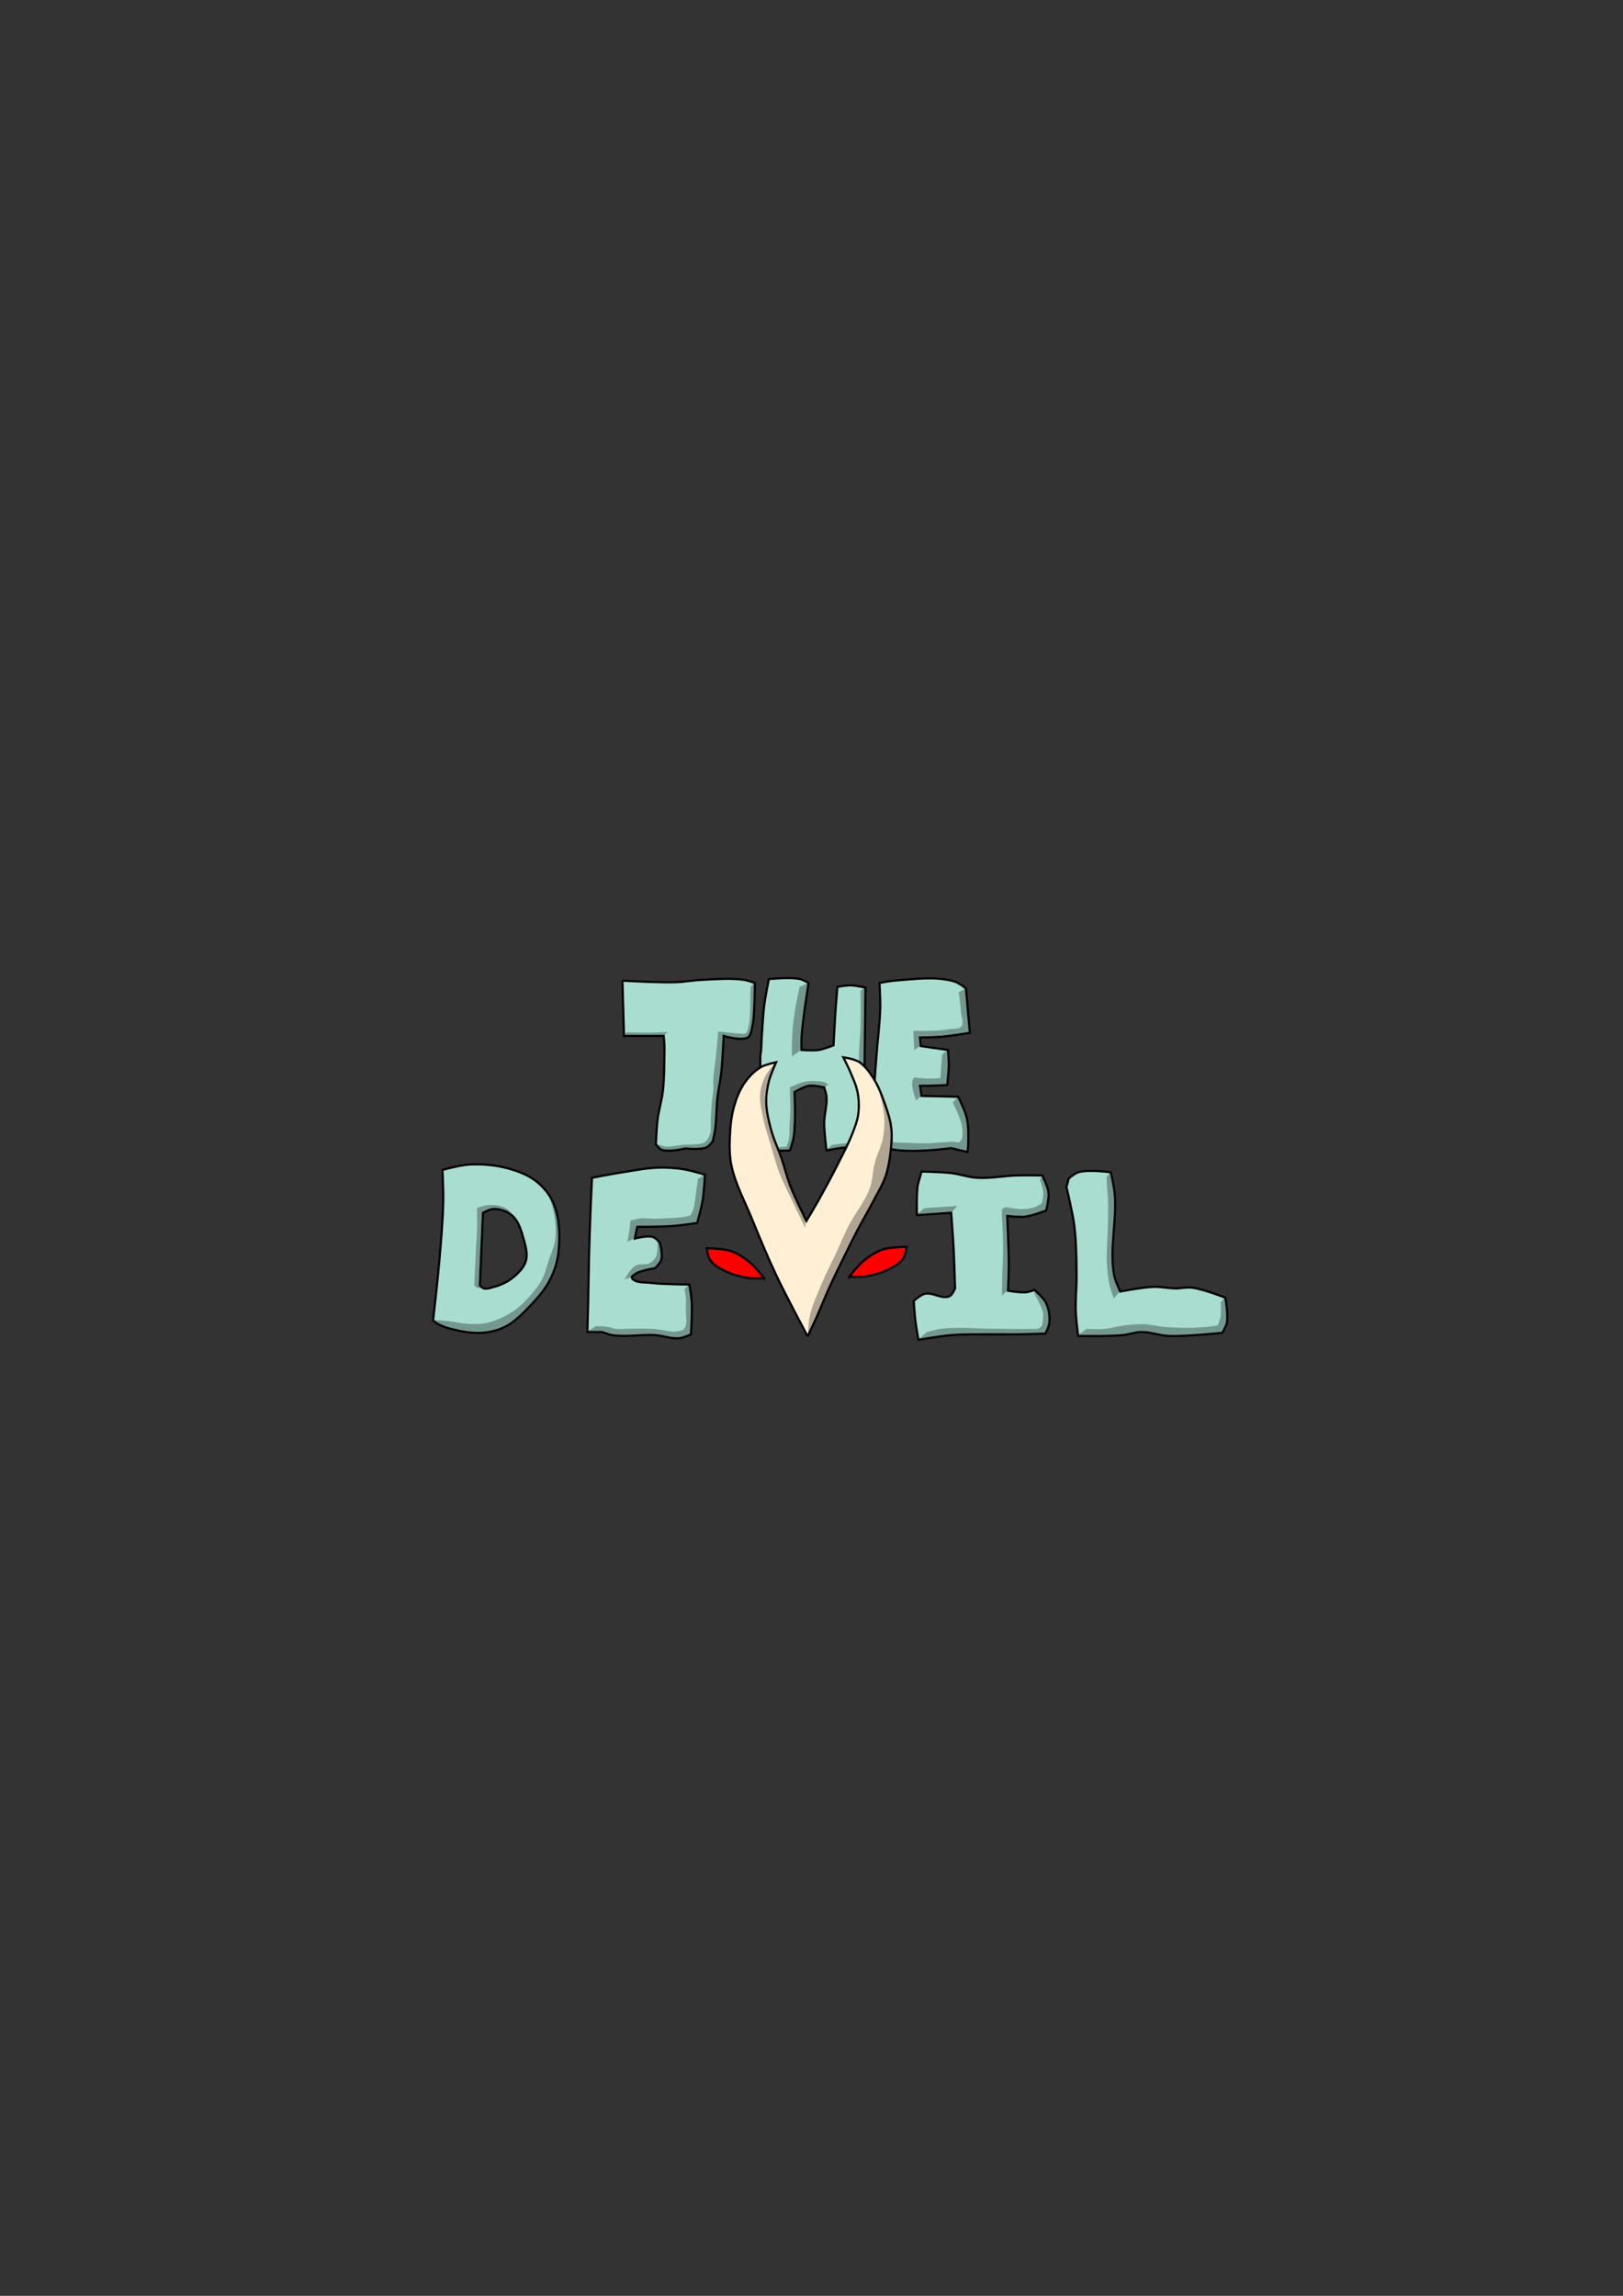 <?xml version="1.0" encoding="UTF-8" standalone="no"?>
<!-- Created with Inkscape (http://www.inkscape.org/) -->

<svg
   xmlns:dc="http://purl.org/dc/elements/1.1/"
   xmlns:cc="http://creativecommons.org/ns#"
   xmlns:rdf="http://www.w3.org/1999/02/22-rdf-syntax-ns#"
   xmlns:svg="http://www.w3.org/2000/svg"
   xmlns="http://www.w3.org/2000/svg"
   xmlns:sodipodi="http://sodipodi.sourceforge.net/DTD/sodipodi-0.dtd"
   xmlns:inkscape="http://www.inkscape.org/namespaces/inkscape"
   width="744.094"
   height="1052.362"
   id="svg2"
   version="1.1"
   inkscape:version="0.47 r22583"
   sodipodi:docname="title_logo.svg"
   inkscape:export-filename="/media/FreeAgent Drive/T3/Projects/Games/the_devil-1.1/bin/data/graphics/title_logo.png"
   inkscape:export-xdpi="93.881981"
   inkscape:export-ydpi="93.881981">
  <rect width="100%" height="100%" fill="#333333" stroke="none"/>
  <defs
     id="defs4">
    <inkscape:perspective
       sodipodi:type="inkscape:persp3d"
       inkscape:vp_x="0 : 526.18109 : 1"
       inkscape:vp_y="0 : 1000 : 0"
       inkscape:vp_z="744.09448 : 526.18109 : 1"
       inkscape:persp3d-origin="372.04724 : 350.78739 : 1"
       id="perspective10" />
    <inkscape:perspective
       id="perspective2905"
       inkscape:persp3d-origin="0.5 : 0.33333333 : 1"
       inkscape:vp_z="1 : 0.5 : 1"
       inkscape:vp_y="0 : 1000 : 0"
       inkscape:vp_x="0 : 0.5 : 1"
       sodipodi:type="inkscape:persp3d" />
    <inkscape:perspective
       id="perspective3015"
       inkscape:persp3d-origin="0.5 : 0.33333333 : 1"
       inkscape:vp_z="1 : 0.5 : 1"
       inkscape:vp_y="0 : 1000 : 0"
       inkscape:vp_x="0 : 0.5 : 1"
       sodipodi:type="inkscape:persp3d" />
    <inkscape:perspective
       id="perspective4390"
       inkscape:persp3d-origin="0.5 : 0.33333333 : 1"
       inkscape:vp_z="1 : 0.5 : 1"
       inkscape:vp_y="0 : 1000 : 0"
       inkscape:vp_x="0 : 0.5 : 1"
       sodipodi:type="inkscape:persp3d" />
    <inkscape:perspective
       id="perspective3658"
       inkscape:persp3d-origin="0.5 : 0.33333333 : 1"
       inkscape:vp_z="1 : 0.5 : 1"
       inkscape:vp_y="0 : 1000 : 0"
       inkscape:vp_x="0 : 0.5 : 1"
       sodipodi:type="inkscape:persp3d" />
    <inkscape:perspective
       id="perspective3737"
       inkscape:persp3d-origin="0.5 : 0.33333333 : 1"
       inkscape:vp_z="1 : 0.5 : 1"
       inkscape:vp_y="0 : 1000 : 0"
       inkscape:vp_x="0 : 0.5 : 1"
       sodipodi:type="inkscape:persp3d" />
    <inkscape:perspective
       id="perspective3759"
       inkscape:persp3d-origin="0.5 : 0.33333333 : 1"
       inkscape:vp_z="1 : 0.5 : 1"
       inkscape:vp_y="0 : 1000 : 0"
       inkscape:vp_x="0 : 0.5 : 1"
       sodipodi:type="inkscape:persp3d" />
    <inkscape:perspective
       id="perspective3781"
       inkscape:persp3d-origin="0.5 : 0.33333333 : 1"
       inkscape:vp_z="1 : 0.5 : 1"
       inkscape:vp_y="0 : 1000 : 0"
       inkscape:vp_x="0 : 0.5 : 1"
       sodipodi:type="inkscape:persp3d" />
    <inkscape:perspective
       id="perspective3803"
       inkscape:persp3d-origin="0.5 : 0.33333333 : 1"
       inkscape:vp_z="1 : 0.5 : 1"
       inkscape:vp_y="0 : 1000 : 0"
       inkscape:vp_x="0 : 0.5 : 1"
       sodipodi:type="inkscape:persp3d" />
    <inkscape:perspective
       id="perspective3825"
       inkscape:persp3d-origin="0.5 : 0.33333333 : 1"
       inkscape:vp_z="1 : 0.5 : 1"
       inkscape:vp_y="0 : 1000 : 0"
       inkscape:vp_x="0 : 0.5 : 1"
       sodipodi:type="inkscape:persp3d" />
    <inkscape:perspective
       id="perspective3847"
       inkscape:persp3d-origin="0.5 : 0.33333333 : 1"
       inkscape:vp_z="1 : 0.5 : 1"
       inkscape:vp_y="0 : 1000 : 0"
       inkscape:vp_x="0 : 0.5 : 1"
       sodipodi:type="inkscape:persp3d" />
    <inkscape:perspective
       id="perspective3869"
       inkscape:persp3d-origin="0.5 : 0.33333333 : 1"
       inkscape:vp_z="1 : 0.5 : 1"
       inkscape:vp_y="0 : 1000 : 0"
       inkscape:vp_x="0 : 0.5 : 1"
       sodipodi:type="inkscape:persp3d" />
    <inkscape:perspective
       id="perspective3891"
       inkscape:persp3d-origin="0.5 : 0.33333333 : 1"
       inkscape:vp_z="1 : 0.5 : 1"
       inkscape:vp_y="0 : 1000 : 0"
       inkscape:vp_x="0 : 0.5 : 1"
       sodipodi:type="inkscape:persp3d" />
    <inkscape:perspective
       id="perspective3957"
       inkscape:persp3d-origin="0.5 : 0.33333333 : 1"
       inkscape:vp_z="1 : 0.5 : 1"
       inkscape:vp_y="0 : 1000 : 0"
       inkscape:vp_x="0 : 0.5 : 1"
       sodipodi:type="inkscape:persp3d" />
  </defs>
  <sodipodi:namedview
     id="base"
     pagecolor="#000000"
     bordercolor="#666666"
     borderopacity="1.0"
     inkscape:pageopacity="0"
     inkscape:pageshadow="2"
     inkscape:zoom="1.979899"
     inkscape:cx="355.87335"
     inkscape:cy="487.11594"
     inkscape:document-units="px"
     inkscape:current-layer="layer1"
     showgrid="false"
     inkscape:window-width="1680"
     inkscape:window-height="975"
     inkscape:window-x="0"
     inkscape:window-y="24"
     inkscape:window-maximized="1" />
  <g
     inkscape:label="Layer 1"
     inkscape:groupmode="layer"
     id="layer1">
    <g
       id="g4036"
       inkscape:export-filename="/media/FreeAgent Drive/T3/Projects/Games/the_devil-1.1/bin/data/graphics/title_logo.png"
       inkscape:export-xdpi="93.881981"
       inkscape:export-ydpi="93.881981">
      <g
         id="g3991">
        <g
           id="g3971">
          <path
             sodipodi:nodetypes="cssscscscssscscscsssccc"
             id="path3672"
             d="m 285.357,449.505 c 0,0 16.909,1.006 24.643,0.714 3.942,-0.148 7.845,-0.893 11.786,-1.071 6.422,-0.291 12.919,-0.892 19.286,0 1.717,0.24 5,1.429 5,1.429 0,0 -0.021,11.703 -0.714,17.5 -0.216,1.808 -1.071,5.357 -1.071,5.357 0,0 -0.659,1.762 -1.429,2.143 -3.315,1.639 -11.071,-0.714 -11.071,-0.714 0,0 -0.481,10.973 -1.071,16.429 -0.427,3.95 -1.343,7.837 -1.786,11.786 -0.546,4.864 -0.412,9.794 -1.071,14.643 -0.245,1.804 -1.071,5.357 -1.071,5.357 0,0 -1.627,2.31 -2.857,2.857 -2.944,1.31 -9.654,0.499 -9.654,0.499 0,0 -7.614,1.896 -11.06,0.572 -1.1,-0.423 -2.5,-2.5 -2.5,-2.5 0,0 0.259,-7.401 0.714,-11.071 0.566,-4.565 1.994,-8.999 2.5,-13.571 0.682,-6.157 0.595,-12.378 0.714,-18.571 0.055,-2.857 -0.357,-6.429 -0.357,-6.429 l -18.214,-10e-6 -0.714,-25.357 z"
             style="fill:#a9ddd0;fill-opacity:1;stroke:none" />
          <path
             sodipodi:nodetypes="ccscccc"
             id="path3693"
             d="m 304.196,474.773 1.964,-1.696 c 0,0 -6.665,0.257 -10,0.268 -2.977,0.01 -8.929,-0.179 -8.929,-0.179 l -1.161,1.696 18.125,-0.089 0,2e-5 z"
             style="fill:#000000;fill-opacity:0.316;stroke:none" />
          <path
             sodipodi:nodetypes="cssssssssssscssssssccsscsscssssssssssssssss"
             id="path3695"
             d="m 300.625,524.326 c 0,0 3.226,1.13 4.911,1.25 2.508,0.179 4.993,-0.614 7.5,-0.804 2.02,-0.153 4.064,0.002 6.071,-0.268 1.331,-0.179 2.82,-0.134 3.929,-0.893 1.185,-0.811 1.949,-2.211 2.411,-3.571 0.786,-2.315 0.297,-4.881 0.446,-7.321 0.148,-2.411 0.233,-4.826 0.446,-7.232 0.183,-2.059 0.595,-4.097 0.714,-6.161 0.094,-1.634 -0.094,-3.277 0,-4.911 0.164,-2.842 0.677,-5.652 0.982,-8.482 0.225,-2.082 0.426,-4.166 0.625,-6.25 0.219,-2.291 0.625,-6.875 0.625,-6.875 0,0 3.806,0.449 5.714,0.625 1.575,0.146 3.15,0.332 4.732,0.357 0.685,0.011 1.495,0.308 2.054,-0.089 1.121,-0.798 1.199,-2.501 1.518,-3.839 0.533,-2.239 0.508,-4.577 0.625,-6.875 0.132,-2.586 -0.002,-5.18 0.089,-7.768 0.036,-1.013 0.179,-3.036 0.179,-3.036 l 1.696,-1.518 c 0,0 0.333,9.542 -0.089,14.286 -0.217,2.437 -0.602,4.873 -1.25,7.232 -0.287,1.045 -1.161,3.036 -1.161,3.036 0,0 -1.481,0.928 -2.321,1.071 -1.886,0.323 -3.825,-0.236 -5.714,-0.536 -1.205,-0.191 -3.571,-0.804 -3.571,-0.804 0,0 -0.31,5.956 -0.536,8.929 -0.222,2.921 -0.459,5.841 -0.804,8.75 -0.195,1.643 -0.478,3.273 -0.714,4.911 -0.27,1.875 -0.603,3.742 -0.804,5.625 -0.224,2.106 -0.314,4.225 -0.446,6.339 -0.136,2.172 -0.098,4.358 -0.357,6.518 -0.213,1.773 -0.708,3.503 -0.982,5.268 -0.111,0.711 0.054,1.499 -0.268,2.143 -0.537,1.073 -1.535,1.927 -2.589,2.5 -1.154,0.628 -2.531,0.769 -3.839,0.893 -1.512,0.144 -3.042,-0.024 -4.554,-0.179 -0.54,-0.055 -1.064,-0.272 -1.607,-0.268 -1.331,0.01 -2.62,0.472 -3.929,0.714 -1.102,0.204 -2.183,0.636 -3.304,0.625 -1.307,-0.013 -2.652,-0.256 -3.839,-0.804 -0.751,-0.347 -1.964,-1.518 -1.964,-1.518"
             style="fill:#000000;fill-opacity:0.316;stroke:none" />
          <path
             sodipodi:nodetypes="cssscscscssscscscsssccc"
             id="path3672-9"
             d="m 285.357,449.505 c 0,0 16.909,1.006 24.643,0.714 3.942,-0.148 7.845,-0.893 11.786,-1.071 6.422,-0.291 12.919,-0.892 19.286,0 1.717,0.24 5,1.429 5,1.429 0,0 -0.021,11.703 -0.714,17.5 -0.216,1.808 -1.071,5.357 -1.071,5.357 0,0 -0.659,1.762 -1.429,2.143 -3.315,1.639 -11.071,-0.714 -11.071,-0.714 0,0 -0.481,10.973 -1.071,16.429 -0.427,3.95 -1.343,7.837 -1.786,11.786 -0.546,4.864 -0.412,9.794 -1.071,14.643 -0.245,1.804 -1.071,5.357 -1.071,5.357 0,0 -1.627,2.31 -2.857,2.857 -2.944,1.31 -9.654,0.499 -9.654,0.499 0,0 -7.614,1.896 -11.06,0.572 -1.1,-0.423 -2.5,-2.5 -2.5,-2.5 0,0 0.259,-7.401 0.714,-11.071 0.566,-4.565 1.994,-8.999 2.5,-13.571 0.682,-6.157 0.595,-12.378 0.714,-18.571 0.055,-2.857 -0.357,-6.429 -0.357,-6.429 l -18.214,-10e-6 -0.714,-25.357 z"
             style="fill:none;stroke:#000000;stroke-opacity:1" />
        </g>
        <g
           id="g3977">
          <path
             sodipodi:nodetypes="cscscscscscscsscscsscscsccss"
             id="path3674"
             d="m 348.929,481.648 c 0,0 0.588,-13.844 1.429,-20.714 0.499,-4.08 2.143,-12.143 2.143,-12.143 0,0 9.632,-1.008 14.286,0 1.406,0.305 3.929,1.786 3.929,1.786 0,0 -2.677,16.376 -3.214,24.643 -0.131,2.02 0,6.071 0,6.071 0,0 5.269,0.399 7.857,0 2.344,-0.361 6.786,-2.143 6.786,-2.143 0,0 0.64,-12.148 1.071,-18.214 0.203,-2.86 0.714,-8.571 0.714,-8.571 0,0 4.034,-0.755 6.071,-0.714 2.289,0.045 6.786,1.071 6.786,1.071 0,0 -0.228,21.429 -0.357,32.143 -0.11,9.167 -0.298,18.333 -0.357,27.5 -0.032,4.881 0,14.643 0,14.643 0,0 -4.496,-1.049 -6.786,-1.071 -3.485,-0.034 -10.357,1.429 -10.357,1.429 0,0 -1.077,-8.318 -1.071,-12.5 0.005,-4.063 1.39,-8.092 1.071,-12.143 -0.115,-1.468 -1.071,-4.286 -1.071,-4.286 0,0 -4.78,-1.094 -7.143,-0.714 -2.315,0.372 -6.429,2.857 -6.429,2.857 0,0 0.618,13.641 -0.357,20.357 -0.32,2.201 -1.786,6.429 -1.786,6.429 l -13.214,0.357 c 0,0 -0.298,-23.571 -0.357,-35.357 -0.014,-2.857 0,-8.571 0,-8.571"
             style="fill:#a9ddd0;fill-opacity:1;stroke:none" />
          <path
             sodipodi:nodetypes="ccscssssscssssccssscssssscss"
             id="path3697"
             d="m 348.839,527.541 2.054,-1.875 c 0,0 4.047,0.223 6.071,0.179 1.223,-0.027 3.661,-0.268 3.661,-0.268 0,0 0.862,-2.286 1.071,-3.482 0.319,-1.82 0.171,-3.691 0.268,-5.536 0.11,-2.084 0.298,-4.164 0.357,-6.25 0.042,-1.458 0.026,-2.917 0,-4.375 -0.03,-1.638 -0.149,-3.273 -0.179,-4.911 -0.016,-0.863 0,-2.589 0,-2.589 0,0 1.709,-0.814 2.589,-1.161 1.375,-0.541 2.745,-1.153 4.196,-1.429 1.873,-0.355 3.812,-0.398 5.714,-0.268 1.299,0.089 2.641,0.205 3.839,0.714 0.471,0.2 1.25,0.893 1.25,0.893 l -1.875,1.25 c 0,0 -3.552,-0.843 -5.357,-0.804 -1.243,0.027 -2.48,0.325 -3.661,0.714 -1.252,0.412 -2.387,1.119 -3.571,1.696 -0.359,0.175 -1.071,0.536 -1.071,0.536 0,0 0.238,3.51 0.268,5.268 0.03,1.786 -0.055,3.572 -0.089,5.357 -0.026,1.399 -0.043,2.798 -0.089,4.196 -0.044,1.34 -0.041,2.684 -0.179,4.018 -0.133,1.29 -0.311,2.581 -0.625,3.839 -0.336,1.342 -1.339,3.929 -1.339,3.929 0,0 -4.82,0.223 -7.232,0.268 -0.327,0.006 -0.982,0 -0.982,0"
             style="fill:#000000;fill-opacity:0.316;stroke:none" />
          <path
             sodipodi:nodetypes="ccsssccsssss"
             id="path3699"
             d="m 370.446,450.576 -3.839,1.786 c 0,0 -1.419,6.408 -1.964,9.643 -0.484,2.872 -0.89,5.761 -1.161,8.661 -0.261,2.789 -0.396,5.592 -0.446,8.393 -0.031,1.726 0.089,5.179 0.089,5.179 l 4.286,-3.036 c 0,0 -0.025,-5.602 0.179,-8.393 0.157,-2.154 0.534,-4.286 0.804,-6.429 0.296,-2.351 0.54,-4.71 0.893,-7.054 0.283,-1.882 0.759,-3.735 0.982,-5.625 0.056,-0.474 0.089,-1.429 0.089,-1.429"
             style="fill:#000000;fill-opacity:0.316;stroke:none" />
          <path
             sodipodi:nodetypes="ccssssssssccsssssscssscc"
             id="path3701"
             d="m 379.018,527.184 2.232,-2.321 c 0,0 3.325,-0.544 5,-0.714 0.979,-0.099 1.963,-0.198 2.946,-0.179 1.196,0.023 2.524,0.935 3.571,0.357 0.641,-0.353 0.817,-1.251 0.982,-1.964 0.806,-3.479 -0.118,-7.143 -0.089,-10.714 0.039,-4.882 0.329,-9.761 0.357,-14.643 0.028,-4.703 -0.281,-9.405 -0.179,-14.107 0.092,-4.232 0.595,-8.447 0.714,-12.679 0.151,-5.355 0,-16.071 0,-16.071 l 2.143,-1.518 c 0,0 -0.036,9.405 -0.089,14.107 -0.062,5.477 -0.184,10.952 -0.268,16.429 -0.064,4.137 -0.129,8.274 -0.179,12.411 -0.038,3.184 -0.06,6.369 -0.089,9.554 -0.03,3.333 -0.074,6.667 -0.089,10 -0.015,3.393 0.094,6.787 0,10.179 -0.015,0.536 -0.089,1.607 -0.089,1.607 0,0 -3.016,-0.725 -4.554,-0.893 -1.243,-0.136 -2.502,-0.165 -3.75,-0.089 -1.651,0.1 -3.274,0.475 -4.911,0.714 -1.22,0.178 -3.661,0.536 -3.661,0.536 l 7e-5,1e-5 z"
             style="fill:#000000;fill-opacity:0.316;stroke:none" />
          <path
             sodipodi:nodetypes="ccscscscscscscsscscsscscsccss"
             id="path3674-0"
             d="m 348.571,483.791 c 0,0 0.357,-2.143 0.357,-2.143 0,0 0.588,-13.844 1.429,-20.714 0.499,-4.08 2.143,-12.143 2.143,-12.143 0,0 9.632,-1.008 14.286,0 1.406,0.305 3.929,1.786 3.929,1.786 0,0 -2.677,16.376 -3.214,24.643 -0.131,2.02 0,6.071 0,6.071 0,0 5.269,0.399 7.857,0 2.344,-0.361 6.786,-2.143 6.786,-2.143 0,0 0.64,-12.148 1.071,-18.214 0.203,-2.86 0.714,-8.571 0.714,-8.571 0,0 4.034,-0.755 6.071,-0.714 2.289,0.045 6.786,1.071 6.786,1.071 0,0 -0.228,21.429 -0.357,32.143 -0.11,9.167 -0.298,18.333 -0.357,27.5 -0.032,4.881 0,14.643 0,14.643 0,0 -4.496,-1.049 -6.786,-1.071 -3.485,-0.034 -10.357,1.429 -10.357,1.429 0,0 -1.077,-8.318 -1.071,-12.5 0.005,-4.063 1.39,-8.092 1.071,-12.143 -0.115,-1.468 -1.071,-4.286 -1.071,-4.286 0,0 -4.78,-1.094 -7.143,-0.714 -2.315,0.372 -6.429,2.857 -6.429,2.857 0,0 0.618,13.641 -0.357,20.357 -0.32,2.201 -1.786,6.429 -1.786,6.429 l -13.214,0.357 c 0,0 -0.298,-23.571 -0.357,-35.357 -0.014,-2.857 0,-8.571 0,-8.571 z"
             style="fill:none;stroke:#000000;stroke-opacity:1" />
        </g>
        <g
           id="g3984">
          <path
             sodipodi:nodetypes="cssscssccscccscscccssccss"
             id="path3676"
             d="m 401.071,524.505 c 0,0 -0.535,-15.239 -0.357,-22.857 0.134,-5.724 0.67,-11.432 1.071,-17.143 0.536,-7.623 1.611,-15.217 1.786,-22.857 0.084,-3.691 -0.357,-11.071 -0.357,-11.071 0,0 4.502,-0.907 6.786,-1.071 9.144,-0.658 18.681,-2.147 27.5,0.357 2.003,0.569 5.357,3.214 5.357,3.214 l 1.786,20.357 c 0,0 -8.547,1.41 -12.857,1.786 -3.323,0.289 -10,0.357 -10,0.357 l 0.357,3.929 12.5,1.786 c 0,0 0.393,4.759 0.357,7.143 -0.045,2.985 -0.714,8.929 -0.714,8.929 0,0 -5.951,0.298 -8.929,0.357 -1.19,0.024 -3.571,0 -3.571,0 l 0.714,4.643 16.786,0.357 c 0,0 3.155,6.259 3.929,9.643 0.85,3.721 0.754,7.612 0.714,11.429 -0.015,1.433 -0.357,4.286 -0.357,4.286 l -7.5,-1.786 c 0,0 -18.844,2.594 -27.857,0.357 -1.448,-0.359 -3.929,-2.143 -3.929,-2.143"
             style="fill:#a9ddd0;fill-opacity:1;stroke:none" />
          <path
             sodipodi:nodetypes="cssssssscsssccsssscssssssscc"
             id="path3703"
             d="m 401.071,524.416 c 0,0 1.859,-1.726 3.036,-2.054 1.091,-0.303 2.293,-0.09 3.393,0.179 0.699,0.171 1.267,0.716 1.964,0.893 1.619,0.412 3.331,0.277 5,0.357 3.628,0.174 7.262,0.344 10.893,0.268 2.237,-0.047 4.463,-0.312 6.696,-0.446 1.666,-0.1 3.333,-0.342 5,-0.268 0.841,0.037 2.5,0.357 2.5,0.357 0,0 1.013,-0.776 1.25,-1.339 0.752,-1.785 0.522,-3.884 0.268,-5.804 -0.295,-2.23 -1.222,-4.338 -2.054,-6.429 -0.635,-1.596 -2.232,-4.643 -2.232,-4.643 l 2.321,-2.768 c 0,0 1.922,3.631 2.679,5.536 0.657,1.653 1.283,3.34 1.607,5.089 0.267,1.437 0.187,2.916 0.268,4.375 0.1,1.815 0.343,3.63 0.268,5.446 -0.065,1.59 -0.625,4.732 -0.625,4.732 0,0 -3.823,-0.84 -5.714,-1.339 -0.51,-0.135 -0.991,-0.423 -1.518,-0.446 -1.516,-0.067 -2.962,0.681 -4.464,0.893 -1.774,0.251 -3.568,0.341 -5.357,0.446 -2.616,0.153 -5.237,0.313 -7.857,0.268 -2.595,-0.045 -5.203,-0.137 -7.768,-0.536 -1.362,-0.212 -2.784,-0.368 -4.018,-0.982 -0.928,-0.462 -2.411,-1.964 -2.411,-1.964 l -2.679,0.357"
             style="fill:#000000;fill-opacity:0.316;stroke:none" />
          <path
             sodipodi:nodetypes="ccsscscsccssscsscs"
             id="path3705"
             d="M 422.411,502.273 420,504.416 c 0,0 -1.138,-3.05 -1.429,-4.643 -0.257,-1.408 -0.553,-2.883 -0.268,-4.286 0.119,-0.587 0.804,-1.607 0.804,-1.607 0,0 4.577,0.506 6.875,0.536 1.728,0.023 5.179,-0.268 5.179,-0.268 0,0 0.264,-4.645 0.446,-6.964 0.101,-1.281 0.357,-3.839 0.357,-3.839 l 2.411,-2.054 c 0,0 0.372,3.09 0.446,4.643 0.066,1.367 0.045,2.739 0,4.107 -0.045,1.371 -0.143,2.741 -0.268,4.107 -0.093,1.015 -0.357,3.036 -0.357,3.036 0,0 -2.796,0.264 -4.196,0.357 -1.249,0.083 -2.499,0.149 -3.75,0.179 -1.517,0.036 -4.554,0 -4.554,0 l 0.536,4.018"
             style="fill:#000000;fill-opacity:0.316;stroke:none" />
          <path
             sodipodi:nodetypes="ccscsssssssccscssccc"
             id="path3707"
             d="m 422.054,479.326 -2.857,1.964 c 0,0 -0.199,-2.618 -0.268,-3.929 -0.085,-1.606 -0.179,-4.821 -0.179,-4.821 0,0 3.155,0.021 4.732,0 2.203,-0.03 4.41,-0.02 6.607,-0.179 2.032,-0.147 4.051,-0.451 6.071,-0.714 1.252,-0.163 2.631,0.05 3.75,-0.536 0.504,-0.264 0.974,-0.713 1.161,-1.25 0.607,-1.749 -0.277,-3.692 -0.446,-5.536 -0.186,-2.026 -0.388,-4.051 -0.625,-6.071 -0.133,-1.133 -0.446,-3.393 -0.446,-3.393 l 3.036,-1.786 c 0,0 0.784,7.797 1.161,11.696 0.276,2.856 0.804,8.571 0.804,8.571 0,0 -3.986,0.67 -5.982,0.982 -2.2,0.344 -4.389,0.784 -6.607,0.982 -1.957,0.175 -5.893,0.179 -5.893,0.179 l -4.286,0.089 0.268,3.75 z"
             style="fill:#000000;fill-opacity:0.316;stroke:none" />
          <path
             sodipodi:nodetypes="ccssscssccscccscscccssccss"
             id="path3676-2"
             d="m 404.286,524.505 c 0,0 -3.214,0 -3.214,0 0,0 -0.535,-15.239 -0.357,-22.857 0.134,-5.724 0.67,-11.432 1.071,-17.143 0.536,-7.623 1.611,-15.217 1.786,-22.857 0.084,-3.691 -0.357,-11.071 -0.357,-11.071 0,0 4.502,-0.907 6.786,-1.071 9.144,-0.658 18.681,-2.147 27.5,0.357 2.003,0.569 5.357,3.214 5.357,3.214 l 1.786,20.357 c 0,0 -8.547,1.41 -12.857,1.786 -3.323,0.289 -10,0.357 -10,0.357 l 0.357,3.929 12.5,1.786 c 0,0 0.393,4.759 0.357,7.143 -0.045,2.985 -0.714,8.929 -0.714,8.929 0,0 -5.951,0.298 -8.929,0.357 -1.19,0.024 -3.571,0 -3.571,0 l 0.714,4.643 16.786,0.357 c 0,0 3.155,6.259 3.929,9.643 0.85,3.721 0.754,7.612 0.714,11.429 -0.015,1.433 -0.357,4.286 -0.357,4.286 l -7.5,-1.786 c 0,0 -18.844,2.594 -27.857,0.357 -1.448,-0.359 -3.929,-2.143 -3.929,-2.143 z"
             style="fill:none;stroke:#000000;stroke-opacity:1" />
        </g>
      </g>
      <g
         id="g4010">
        <path
           style="fill:#a9ddd0;fill-opacity:1;stroke:none"
           d="m 215.344,533.781 c -4.244,0.204 -12.5,2.5 -12.5,2.5 0,0 0.463,9.291 0.375,13.938 -0.174,9.184 -1.007,18.347 -1.781,27.5 -0.777,9.184 -2.875,27.5 -2.875,27.5 0,0 1.121,1.055 1.781,1.438 1.992,1.153 4.206,1.937 6.438,2.5 4.651,1.174 9.495,2.112 14.281,1.781 3.69,-0.255 7.438,-1.167 10.719,-2.875 4.269,-2.223 7.733,-5.805 11.062,-9.281 3.525,-3.68 6.983,-7.592 9.312,-12.125 2.05,-3.989 3.465,-8.412 3.906,-12.875 0.719,-7.259 0.54,-14.991 -2.125,-21.781 -1.583,-4.034 -4.495,-7.632 -7.875,-10.344 -3.785,-3.036 -8.538,-4.815 -13.219,-6.094 -5.656,-1.545 -11.643,-2.062 -17.5,-1.781 z m 11.094,20.375 c 3.049,0.026 6.311,1.163 8.562,3.219 2.828,2.582 3.955,6.659 5,10.344 0.946,3.335 2.066,7.026 1.062,10.344 -1.028,3.4 -3.949,6.075 -6.781,8.219 -2.596,1.965 -5.788,3.114 -8.938,3.938 -1.154,0.302 -2.418,0.68 -3.562,0.344 C 221.056,590.349 220,589.156 220,589.156 l 1.438,-33.219 c 0,0 3.231,-1.797 5,-1.781 z"
           id="path3680"
           sodipodi:nodetypes="ccsscssssssssssscssssssccs" />
        <path
           style="fill:#000000;fill-opacity:0.316;stroke:none"
           d="m 198.369,605.117 c 0,0 3.709,0.09 5.556,0.253 3.89,0.342 7.713,1.41 11.617,1.515 2.785,0.075 5.636,0.062 8.334,-0.631 4.032,-1.036 7.878,-2.902 11.364,-5.177 2.646,-1.727 4.94,-3.981 7.071,-6.313 2.334,-2.554 4.564,-5.278 6.187,-8.334 1.549,-2.916 2.228,-6.216 3.283,-9.344 0.919,-2.724 2.204,-5.367 2.652,-8.207 0.498,-3.16 0.347,-6.416 10e-6,-9.596 -0.318,-2.914 -1.019,-5.789 -1.894,-8.586 -0.53,-1.693 -2.02,-4.924 -2.02,-4.924 0,0 2.233,3.43 3.03,5.303 0.877,2.059 1.441,4.249 1.894,6.44 0.421,2.035 0.612,4.115 0.758,6.187 0.157,2.226 0.247,4.464 0.126,6.692 -0.108,1.991 -0.359,3.981 -0.758,5.935 -0.464,2.272 -1.088,4.518 -1.894,6.692 -0.661,1.783 -1.469,3.518 -2.399,5.177 -0.891,1.588 -1.945,3.083 -3.03,4.546 -1.105,1.489 -2.269,2.939 -3.536,4.293 -1.383,1.479 -2.924,2.802 -4.419,4.167 -1.784,1.628 -3.472,3.383 -5.43,4.798 -1.422,1.028 -2.924,1.983 -4.546,2.652 -2.01,0.829 -4.169,1.282 -6.313,1.641 -2.123,0.356 -4.287,0.518 -6.44,0.505 -2.324,-0.014 -4.66,-0.202 -6.945,-0.631 -2.54,-0.477 -5.028,-1.245 -7.45,-2.147 -0.853,-0.317 -1.692,-0.686 -2.479,-1.143 -0.535,-0.31 -1.51,-1.078 -1.51,-1.078"
           id="path3709"
           sodipodi:nodetypes="csssssssssscssssssssssssssssss" />
        <path
           style="fill:#000000;fill-opacity:0.316;stroke:none"
           d="m 221.602,590.47 c 0,0 -2.099,0.147 -3.03,-0.253 -0.466,-0.2 -1.136,-1.01 -1.136,-1.01 0,0 0.467,-11.029 0.758,-16.541 0.149,-2.821 0.421,-5.636 0.505,-8.46 0.104,-3.492 0,-10.48 0,-10.48 0,0 2.898,-1.083 4.419,-1.263 1.925,-0.227 3.92,-0.182 5.808,0.253 1.341,0.309 2.681,0.825 3.788,1.641 1.249,0.921 3.03,3.536 3.03,3.536 0,0 -2.926,-2.46 -4.672,-3.157 -1.427,-0.569 -3.017,-0.91 -4.546,-0.758 -1.882,0.188 -5.303,2.02 -5.303,2.02 0,0 -0.226,7.914 -0.379,11.869 -0.107,2.779 -0.259,5.556 -0.379,8.334 -0.134,3.114 -0.262,6.229 -0.379,9.344 -0.046,1.22 -0.126,3.662 -0.126,3.662 l 1.641,1.263 z"
           id="path3711"
           sodipodi:nodetypes="cscsscssscsscssscc" />
        <path
           style="fill:none;stroke:#000000;stroke-opacity:1"
           d="m 215.344,533.781 c -4.244,0.204 -12.5,2.5 -12.5,2.5 0,0 0.463,9.291 0.375,13.938 -0.174,9.184 -1.007,18.347 -1.781,27.5 -0.777,9.184 -2.875,27.5 -2.875,27.5 0,0 1.121,1.055 1.781,1.438 1.992,1.153 4.206,1.937 6.438,2.5 4.651,1.174 9.495,2.112 14.281,1.781 3.69,-0.255 7.438,-1.167 10.719,-2.875 4.269,-2.223 7.733,-5.805 11.062,-9.281 3.525,-3.68 6.983,-7.592 9.312,-12.125 2.05,-3.989 3.465,-8.412 3.906,-12.875 0.719,-7.259 0.54,-14.991 -2.125,-21.781 -1.583,-4.034 -4.495,-7.632 -7.875,-10.344 -3.785,-3.036 -8.538,-4.815 -13.219,-6.094 -5.656,-1.545 -11.643,-2.062 -17.5,-1.781 z m 11.094,20.375 c 3.049,0.026 6.311,1.163 8.562,3.219 2.828,2.582 3.955,6.659 5,10.344 0.946,3.335 2.066,7.026 1.062,10.344 -1.028,3.4 -3.949,6.075 -6.781,8.219 -2.596,1.965 -5.788,3.114 -8.938,3.938 -1.154,0.302 -2.418,0.68 -3.562,0.344 C 221.056,590.349 220,589.156 220,589.156 l 1.438,-33.219 c 0,0 3.231,-1.797 5,-1.781 z"
           id="path3680-7"
           sodipodi:nodetypes="ccsscssssssssssscssssssccs" />
      </g>
      <g
         id="g4016">
        <path
           style="fill:#a9ddd0;fill-opacity:1;stroke:none"
           d="m 269.286,610.576 c 0,0 0.257,-8.809 0.357,-13.214 0.146,-6.428 0.197,-12.858 0.357,-19.286 0.19,-7.62 0.418,-15.24 0.714,-22.857 0.199,-5.121 0.714,-15.357 0.714,-15.357 0,0 9.267,-1.778 13.929,-2.5 5.458,-0.845 10.909,-1.957 16.429,-2.143 3.815,-0.128 7.657,0.13 11.429,0.714 3.395,0.526 10,2.5 10,2.5 0,0 -0.428,7.894 -1.071,11.786 -0.579,3.504 -2.5,10.357 -2.5,10.357 0,0 -7.6,1.147 -11.429,1.429 -5.344,0.392 -16.071,0.357 -16.071,0.357 l -1.071,5.357 c 0,0 5.578,-1.493 8.214,-0.714 1.302,0.384 3.214,2.5 3.214,2.5 0,0 1.413,5.322 0.714,7.857 -0.43,1.561 -2.857,3.929 -2.857,3.929 0,0 -5.651,0.943 -8.214,2.143 -0.928,0.434 -2.5,1.786 -2.5,1.786 0,0 0.076,0.821 0.357,1.071 2.18,1.94 5.675,1.427 8.571,1.786 5.794,0.717 17.5,0.714 17.5,0.714 0,0 0.924,5.218 1.071,7.857 0.279,4.994 -0.357,15 -0.357,15 0,0 -3.484,1.604 -5.357,1.786 -3.704,0.359 -7.358,-1.19 -11.071,-1.429 -6.534,-0.42 -13.168,0.974 -19.643,0 -1.601,-0.241 -4.643,-1.429 -4.643,-1.429"
           id="path3685"
           sodipodi:nodetypes="cssscssscscsccscscscsscscssss" />
        <path
           style="fill:#000000;fill-opacity:0.316;stroke:none"
           d="m 269.332,610.42 3.788,-2.525 c 0,0 3.296,0.031 4.925,0.253 1.538,0.209 3.001,0.854 4.546,1.01 2.513,0.255 5.05,-0.122 7.576,-0.126 3.115,-0.005 6.237,-0.098 9.344,0.126 1.609,0.116 3.198,0.428 4.798,0.631 1.725,0.219 3.44,0.703 5.177,0.631 1.245,-0.051 3.662,-0.758 3.662,-0.758 0,0 1.044,-1.257 1.263,-2.02 0.592,-2.063 0,-4.293 0,-6.44 0,-2.273 0.208,-4.555 0,-6.819 -0.106,-1.151 -0.631,-3.409 -0.631,-3.409 l 2.147,-2.273 c 0,0 0.93,3.507 1.136,5.303 0.278,2.426 0.216,4.884 0.126,7.324 -0.068,1.858 -0.447,3.697 -0.505,5.556 -0.048,1.515 0.126,4.546 0.126,4.546 0,0 -2.171,0.891 -3.283,1.263 -0.872,0.292 -1.735,0.695 -2.652,0.758 -1.782,0.122 -3.535,-0.508 -5.303,-0.758 -1.809,-0.255 -3.608,-0.609 -5.43,-0.758 -1.762,-0.143 -3.536,-0.189 -5.303,-0.126 -1.775,0.063 -3.53,0.421 -5.303,0.505 -1.724,0.082 -3.454,0.086 -5.177,0 -1.69,-0.084 -3.414,-0.075 -5.051,-0.505 -1.112,-0.292 -2.036,-1.134 -3.157,-1.389 -1.273,-0.289 -3.914,-0.126 -3.914,-0.126"
           id="path3713"
           sodipodi:nodetypes="ccsssssscsssccssscssssssssss" />
        <path
           style="fill:#000000;fill-opacity:0.316;stroke:none"
           d="m 289.535,585.419 -3.283,1.136 c 0,0 1.383,-2.507 2.289,-3.605 0.916,-1.109 1.846,-2.333 3.141,-2.961 1.799,-0.873 4.139,-0.003 5.935,-0.884 1.256,-0.616 2.397,-1.657 3.03,-2.904 0.865,-1.704 0.789,-3.772 0.758,-5.682 -0.013,-0.768 -0.379,-2.273 -0.379,-2.273 0,0 1.185,0.694 1.515,1.263 0.601,1.035 0.49,2.347 0.631,3.536 0.165,1.382 0.603,2.82 0.253,4.167 -0.314,1.209 -1.209,2.207 -2.02,3.157 -0.329,0.385 -0.677,0.796 -1.136,1.01 -1.041,0.486 -2.283,0.278 -3.409,0.505 -1.661,0.335 -3.441,0.443 -4.924,1.263 -0.964,0.533 -2.399,2.273 -2.399,2.273 z"
           id="path3715"
           sodipodi:nodetypes="ccssssscsssssssc" />
        <path
           style="fill:#000000;fill-opacity:0.316;stroke:none"
           d="m 291.176,567.489 -3.536,1.768 c 0,0 0.64,-3.443 0.884,-5.177 0.213,-1.51 0.505,-4.546 0.505,-4.546 0,0 2.831,-0.853 4.293,-1.01 2.428,-0.261 4.882,0.159 7.324,0.126 1.896,-0.026 3.79,-0.14 5.682,-0.253 2.275,-0.135 4.564,-0.173 6.819,-0.505 1.152,-0.17 3.409,-0.758 3.409,-0.758 0,0 1.067,-1.967 1.389,-3.03 0.618,-2.04 0.695,-4.206 1.01,-6.313 0.271,-1.807 0.511,-3.619 0.758,-5.43 0.086,-0.631 0.253,-1.894 0.253,-1.894 l 3.03,-2.02 c 0,0 -0.157,4.889 -0.379,7.324 -0.177,1.944 -0.366,3.896 -0.758,5.808 -0.281,1.371 -0.786,2.686 -1.136,4.041 -0.412,1.591 -1.136,4.798 -1.136,4.798 0,0 -4.11,0.848 -6.187,1.136 -2.219,0.308 -4.455,0.502 -6.692,0.631 -1.975,0.114 -3.956,0.085 -5.935,0.126 -2.02,0.043 -4.04,0.153 -6.061,0.126 -0.885,-0.012 -2.652,-0.126 -2.652,-0.126 l -0.884,5.177 z"
           id="path3717"
           sodipodi:nodetypes="ccscsssscsssccssscsssscc" />
        <path
           style="fill:none;stroke:#000000;stroke-opacity:1"
           d="m 276.071,610.576 c 0,0 -6.786,0 -6.786,0 0,0 0.257,-8.809 0.357,-13.214 0.146,-6.428 0.197,-12.858 0.357,-19.286 0.19,-7.62 0.418,-15.24 0.714,-22.857 0.199,-5.121 0.714,-15.357 0.714,-15.357 0,0 9.267,-1.778 13.929,-2.5 5.458,-0.845 10.909,-1.957 16.429,-2.143 3.815,-0.128 7.657,0.13 11.429,0.714 3.395,0.526 10,2.5 10,2.5 0,0 -0.428,7.894 -1.071,11.786 -0.579,3.504 -2.5,10.357 -2.5,10.357 0,0 -7.6,1.147 -11.429,1.429 -5.344,0.392 -16.071,0.357 -16.071,0.357 l -1.071,5.357 c 0,0 5.578,-1.493 8.214,-0.714 1.302,0.384 3.214,2.5 3.214,2.5 0,0 1.413,5.322 0.714,7.857 -0.43,1.561 -2.857,3.929 -2.857,3.929 0,0 -5.651,0.943 -8.214,2.143 -0.928,0.434 -2.5,1.786 -2.5,1.786 0,0 0.076,0.821 0.357,1.071 2.18,1.94 5.675,1.427 8.571,1.786 5.794,0.717 17.5,0.714 17.5,0.714 0,0 0.924,5.218 1.071,7.857 0.279,4.994 -0.357,15 -0.357,15 0,0 -3.484,1.604 -5.357,1.786 -3.704,0.359 -7.358,-1.19 -11.071,-1.429 -6.534,-0.42 -13.168,0.974 -19.643,0 -1.601,-0.241 -4.643,-1.429 -4.643,-1.429 z"
           id="path3685-8"
           sodipodi:nodetypes="ccssscssscscsccscscscsscscssss" />
      </g>
      <g
         id="g4023">
        <path
           style="fill:#a9ddd0;fill-opacity:1;stroke:none"
           d="m 422.5,537.005 c 0,0 9.072,0.189 13.571,0.714 3.966,0.463 7.8,1.899 11.786,2.143 6.189,0.379 12.373,-0.893 18.571,-1.071 3.808,-0.11 11.429,0 11.429,0 0,0 2.553,5.087 2.857,7.857 0.302,2.745 -1.071,8.214 -1.071,8.214 0,0 -6.315,2.448 -9.643,2.857 -2.72,0.334 -8.214,-0.357 -8.214,-0.357 0,0 0.709,14.996 0.714,22.5 0.003,3.93 -0.357,11.786 -0.357,11.786 0,0 5.477,0.961 8.214,0.714 1.352,-0.122 3.929,-1.071 3.929,-1.071 0,0 4.213,3.627 5.357,6.071 1.328,2.836 1.764,6.172 1.429,9.286 -0.178,1.649 -1.786,4.643 -1.786,4.643 0,0 -8.332,0.298 -12.5,0.357 -4.761,0.068 -9.524,-0.052 -14.286,0 -5.477,0.059 -10.969,-0.09 -16.429,0.357 -5.034,0.413 -15,2.143 -15,2.143 0,0 -1.07,-5.936 -1.429,-8.929 -0.355,-2.965 -0.714,-8.929 -0.714,-8.929 0,0 3.075,-2.745 5,-3.214 3.718,-0.906 7.956,2.678 11.429,1.071 1.319,-0.61 2.5,-3.571 2.5,-3.571 0,0 -0.371,-12.862 -0.714,-19.286 -0.274,-5.124 -1.071,-15.357 -1.071,-15.357 l -15.714,1.071 c 0,0 -0.255,-9.088 0.357,-13.571 0.066,-0.486 0.357,-1.429 0.357,-1.429"
           id="path3687"
           sodipodi:nodetypes="cssscscscscscsscssscscsscsccss" />
        <path
           style="fill:#000000;fill-opacity:0.316;stroke:none"
           d="m 421.107,613.956 3.662,-3.283 c 0,0 4.088,-1.199 6.187,-1.515 2.835,-0.427 5.72,-0.463 8.586,-0.505 4.295,-0.063 8.585,0.286 12.879,0.379 3.03,0.066 6.061,0.105 9.091,0.126 3.704,0.026 7.41,0.127 11.112,0 1.223,-0.042 2.537,0.23 3.662,-0.253 0.63,-0.27 1.515,-1.389 1.515,-1.389 0,0 0.663,-3.805 0.379,-5.682 -0.263,-1.739 -1.184,-3.315 -1.894,-4.925 -0.57,-1.292 -1.444,-2.45 -1.894,-3.788 -0.218,-0.649 -0.379,-2.02 -0.379,-2.02 0,0 1.631,1.569 2.399,2.399 0.791,0.854 1.641,1.674 2.273,2.652 0.807,1.25 1.503,2.605 1.894,4.041 0.355,1.305 0.379,2.688 0.379,4.041 0,1.353 -0.042,2.73 -0.379,4.041 -0.263,1.022 -1.263,2.904 -1.263,2.904 0,0 -4.124,0.176 -6.187,0.253 -2.525,0.094 -5.05,0.21 -7.576,0.253 -2.609,0.043 -5.219,0.023 -7.829,0 -2.357,-0.021 -4.714,-0.124 -7.071,-0.126 -2.61,-0.002 -5.221,0.018 -7.829,0.126 -3.161,0.131 -6.324,0.302 -9.47,0.631 -2.368,0.248 -4.711,0.698 -7.071,1.01 -1.723,0.228 -5.177,0.631 -5.177,0.631 z"
           id="path3719"
           sodipodi:nodetypes="ccsssssscssscssssscsssssssc" />
        <path
           style="fill:#000000;fill-opacity:0.316;stroke:none"
           d="m 462.019,591.48 -2.652,2.399 c 0,0 0.044,-6.483 0.126,-9.723 0.085,-3.326 0.34,-6.648 0.379,-9.975 0.034,-2.904 -0.032,-5.81 -0.126,-8.713 -0.081,-2.485 -0.316,-4.964 -0.379,-7.45 -0.031,-1.22 0,-3.662 0,-3.662 0,0 0.766,-0.753 1.263,-0.884 0.859,-0.226 1.768,0.166 2.652,0.253 1.684,0.164 3.359,0.533 5.051,0.505 1.911,-0.031 3.859,-0.184 5.682,-0.758 1.311,-0.413 3.662,-1.894 3.662,-1.894 0,0 0.742,-3.358 0.631,-5.051 -0.131,-1.997 -1.515,-5.808 -1.515,-5.808 l 1.01,-2.02 c 0,0 1.098,2.152 1.515,3.283 0.484,1.313 0.924,2.658 1.136,4.041 0.205,1.332 0.238,2.698 0.126,4.041 -0.125,1.497 -0.884,4.419 -0.884,4.419 0,0 -2.238,1.097 -3.409,1.515 -1.644,0.588 -3.327,1.11 -5.051,1.389 -1.581,0.256 -3.197,0.254 -4.798,0.253 -1.56,-10e-4 -4.672,-0.253 -4.672,-0.253 0,0 0.057,4.546 0.126,6.819 0.06,1.979 0.191,3.956 0.253,5.935 0.067,2.146 0.105,4.293 0.126,6.44 0.014,1.473 0.016,2.946 0,4.419 -0.021,1.979 -0.078,3.957 -0.126,5.935 -0.037,1.515 -0.126,4.546 -0.126,4.546 z"
           id="path3721"
           sodipodi:nodetypes="ccsssscsssscsccssscssscsssssc" />
        <path
           style="fill:#000000;fill-opacity:0.316;stroke:none"
           d="m 420.223,556.756 3.409,-2.904 c 0,0 3.029,-0.269 4.546,-0.379 2.061,-0.149 4.126,-0.23 6.187,-0.379 1.517,-0.11 4.546,-0.379 4.546,-0.379 l -2.778,3.157 c 0,0 -5.814,0.26 -8.713,0.505 -1.519,0.128 -4.546,0.505 -4.546,0.505"
           id="path3723"
           sodipodi:nodetypes="ccaaccss" />
        <path
           style="fill:none;stroke:#000000;stroke-opacity:1"
           d="m 421.071,542.005 c 0,0 1.429,-5 1.429,-5 0,0 9.072,0.189 13.571,0.714 3.966,0.463 7.8,1.899 11.786,2.143 6.189,0.379 12.373,-0.893 18.571,-1.071 3.808,-0.11 11.429,0 11.429,0 0,0 2.553,5.087 2.857,7.857 0.302,2.745 -1.071,8.214 -1.071,8.214 0,0 -6.315,2.448 -9.643,2.857 -2.72,0.334 -8.214,-0.357 -8.214,-0.357 0,0 0.709,14.996 0.714,22.5 0.003,3.93 -0.357,11.786 -0.357,11.786 0,0 5.477,0.961 8.214,0.714 1.352,-0.122 3.929,-1.071 3.929,-1.071 0,0 4.213,3.627 5.357,6.071 1.328,2.836 1.764,6.172 1.429,9.286 -0.178,1.649 -1.786,4.643 -1.786,4.643 0,0 -8.332,0.298 -12.5,0.357 -4.761,0.068 -9.524,-0.052 -14.286,0 -5.477,0.059 -10.969,-0.09 -16.429,0.357 -5.034,0.413 -15,2.143 -15,2.143 0,0 -1.07,-5.936 -1.429,-8.929 -0.355,-2.965 -0.714,-8.929 -0.714,-8.929 0,0 3.075,-2.745 5,-3.214 3.718,-0.906 7.956,2.678 11.429,1.071 1.319,-0.61 2.5,-3.571 2.5,-3.571 0,0 -0.371,-12.862 -0.714,-19.286 -0.274,-5.124 -1.071,-15.357 -1.071,-15.357 l -15.714,1.071 c 0,0 -0.255,-9.088 0.357,-13.571 0.066,-0.486 0.357,-1.429 0.357,-1.429 z"
           id="path3687-4"
           sodipodi:nodetypes="ccssscscscscscsscssscscsscsccss" />
      </g>
      <g
         id="g4030">
        <path
           style="fill:#a9ddd0;fill-opacity:1;stroke:none"
           d="m 490,540.219 c 0,0 2.642,-2.36 4.286,-2.857 4.785,-1.449 15,0 15,0 0,0 1.503,6.626 1.786,10 1.023,12.22 -2.426,24.699 -0.357,36.786 0.47,2.747 2.857,7.857 2.857,7.857 0,0 10.191,-1.969 15.357,-2.143 3.34,-0.112 6.658,0.675 10,0.714 2.503,0.03 5.016,-0.664 7.5,-0.357 5.307,0.656 15.357,4.643 15.357,4.643 0,0 1.416,7.677 0.714,11.429 -0.314,1.675 -2.143,4.643 -2.143,4.643 0,0 -16.422,1.774 -24.643,1.429 -4.205,-0.177 -8.291,-1.835 -12.5,-1.786 -2.896,0.034 -5.687,1.164 -8.571,1.429 -6.758,0.619 -20.357,0.357 -20.357,0.357 0,0 -0.928,-7.128 -1.071,-10.714 -0.243,-6.068 0.447,-12.142 0.357,-18.214 -0.107,-7.27 -0.163,-14.572 -1.071,-21.786 -0.744,-5.907 -3.571,-17.5 -3.571,-17.5"
           id="path3689"
           sodipodi:nodetypes="cscsscssscscssscssss" />
        <path
           style="fill:#000000;fill-opacity:0.316;stroke:none"
           d="m 494.217,612.062 3.914,-2.904 c 0,0 5.482,0.241 8.207,0 3.109,-0.275 6.117,-1.284 9.218,-1.641 3.14,-0.362 6.312,-0.645 9.47,-0.505 2.676,0.119 5.288,0.89 7.955,1.136 3.943,0.365 7.909,0.531 11.869,0.505 3.035,-0.02 6.071,-0.206 9.091,-0.505 1.481,-0.147 4.419,-0.631 4.419,-0.631 0,0 1.05,-2.731 1.263,-4.167 0.315,-2.123 0,-6.44 0,-6.44 l 2.02,-2.147 c 0,0 0.709,4.111 0.884,6.187 0.134,1.594 0.418,3.225 0.126,4.798 -0.341,1.837 -2.147,5.177 -2.147,5.177 0,0 -7.24,0.586 -10.859,0.884 -2.526,0.208 -5.043,0.548 -7.576,0.631 -2.44,0.08 -4.893,0.109 -7.324,-0.126 -1.915,-0.186 -3.779,-0.727 -5.682,-1.01 -2.097,-0.312 -4.195,-0.826 -6.313,-0.758 -2.525,0.082 -4.943,1.082 -7.45,1.389 -2.804,0.344 -5.636,0.421 -8.46,0.505 -3.282,0.098 -6.574,0.222 -9.849,0 -0.932,-0.063 -2.778,-0.379 -2.778,-0.379 z"
           id="path3725"
           sodipodi:nodetypes="ccsssssscsccsscssssssssc" />
        <path
           style="fill:#000000;fill-opacity:0.316;stroke:none"
           d="m 513.41,591.985 -2.778,3.157 c 0,0 -1.35,-3.487 -1.768,-5.303 -0.799,-3.475 -1.193,-7.046 -1.389,-10.607 -0.229,-4.161 0.132,-8.335 0.253,-12.501 0.065,-2.231 0.21,-4.46 0.253,-6.692 0.064,-3.367 0.122,-6.737 0,-10.102 -0.084,-2.32 -0.378,-4.627 -0.505,-6.945 -0.062,-1.135 -0.126,-3.409 -0.126,-3.409 l 1.768,-2.273 c 0,0 0.751,3.184 1.01,4.798 0.302,1.882 0.483,3.782 0.631,5.682 0.145,1.848 0.21,3.702 0.253,5.556 0.039,1.725 0.066,3.453 0,5.177 -0.084,2.194 -0.352,4.376 -0.505,6.566 -0.141,2.019 -0.293,4.038 -0.379,6.061 -0.079,1.851 -0.127,3.703 -0.126,5.556 4.8e-4,1.81 -0.129,3.637 0.126,5.43 0.3,2.112 1.03,4.143 1.641,6.187 0.229,0.765 0.758,2.273 0.758,2.273"
           id="path3727"
           sodipodi:nodetypes="ccssssssccssssssssss" />
        <path
           style="fill:none;stroke:#000000;stroke-opacity:1"
           d="m 488.929,544.148 c 0,0 1.071,-3.929 1.071,-3.929 0,0 2.642,-2.36 4.286,-2.857 4.785,-1.449 15,0 15,0 0,0 1.503,6.626 1.786,10 1.023,12.22 -2.426,24.699 -0.357,36.786 0.47,2.747 2.857,7.857 2.857,7.857 0,0 10.191,-1.969 15.357,-2.143 3.34,-0.112 6.658,0.675 10,0.714 2.503,0.03 5.016,-0.664 7.5,-0.357 5.307,0.656 15.357,4.643 15.357,4.643 0,0 1.416,7.677 0.714,11.429 -0.314,1.675 -2.143,4.643 -2.143,4.643 0,0 -16.422,1.774 -24.643,1.429 -4.205,-0.177 -8.291,-1.835 -12.5,-1.786 -2.896,0.034 -5.687,1.164 -8.571,1.429 -6.758,0.619 -20.357,0.357 -20.357,0.357 0,0 -0.928,-7.128 -1.071,-10.714 -0.243,-6.068 0.447,-12.142 0.357,-18.214 -0.107,-7.27 -0.163,-14.572 -1.071,-21.786 -0.744,-5.907 -3.571,-17.5 -3.571,-17.5 z"
           id="path3689-3"
           sodipodi:nodetypes="ccscsscssscscssscssss" />
      </g>
    </g>
    <g
       id="g4404"
       transform="translate(-0.253,0.758)"
       inkscape:export-filename="/media/FreeAgent Drive/T3/Projects/Games/the_devil-1.1/bin/data/graphics/title_logo.png"
       inkscape:export-xdpi="93.881981"
       inkscape:export-ydpi="93.881981">
      <path
         sodipodi:nodetypes="cssssssscssssscsssssscssssssssssss"
         id="path3021"
         d="m 370.473,611.683 c 0,0 -9.913,-18.532 -14.395,-28.032 -3.99,-8.457 -7.578,-17.101 -11.112,-25.759 -3.273,-8.018 -7.52,-15.777 -9.344,-24.244 -0.941,-4.368 -0.948,-8.92 -0.758,-13.385 0.203,-4.758 0.689,-9.57 2.02,-14.142 1.085,-3.726 2.563,-7.435 4.798,-10.607 1.955,-2.774 4.412,-5.328 7.324,-7.071 2.124,-1.272 7.071,-2.273 7.071,-2.273 0,0 -2.531,5.616 -3.283,8.586 -0.792,3.128 -1.333,6.371 -1.263,9.596 0.096,4.358 1.142,8.669 2.273,12.879 1.209,4.501 3.288,8.723 4.798,13.132 1.432,4.181 2.44,8.508 4.041,12.627 2.114,5.442 7.324,15.91 7.324,15.91 0,0 3.424,-5.691 5.051,-8.586 3.229,-5.746 6.375,-11.541 9.344,-17.425 2.392,-4.74 4.907,-9.441 6.819,-14.395 1.045,-2.708 2.136,-5.457 2.525,-8.334 0.452,-3.338 0.366,-6.791 -0.253,-10.102 -0.641,-3.429 -2.19,-6.631 -3.536,-9.849 -0.901,-2.154 -3.03,-6.313 -3.03,-6.313 0,0 4.993,0.72 7.071,2.02 2.779,1.739 4.779,4.575 6.566,7.324 2.464,3.791 4.052,8.11 5.556,12.374 1.216,3.447 2.354,6.976 2.778,10.607 0.41,3.513 0.138,7.092 -0.253,10.607 -0.426,3.839 -1.035,7.705 -2.273,11.364 -1.412,4.172 -3.783,7.958 -5.808,11.869 -2.339,4.516 -4.965,8.879 -7.324,13.385 -2.095,4.003 -4.071,8.066 -6.061,12.122 -2.223,4.529 -4.477,9.044 -6.566,13.637 -2.123,4.669 -3.998,9.446 -6.061,14.142 -0.742,1.69 -2.273,5.051 -2.273,5.051"
         style="fill:#fff0d5;fill-opacity:1;stroke:none" />
      <path
         sodipodi:nodetypes="cssssssscssssssscs"
         id="path4378"
         d="m 371.484,602.592 c 1.217,-5.432 3.653,-10.525 5.808,-15.657 1.837,-4.375 4.057,-8.579 6.061,-12.879 2.037,-4.37 3.86,-8.843 6.061,-13.132 2.961,-5.769 7.345,-10.839 9.596,-16.92 1.37,-3.7 1.281,-7.798 2.273,-11.617 1.024,-3.942 3.053,-7.611 3.788,-11.617 0.639,-3.481 0.792,-7.079 0.505,-10.607 -0.327,-4.032 -2.525,-11.869 -2.525,-11.869 0,0 3.725,8.939 4.798,13.637 0.679,2.973 1.04,6.042 1.01,9.091 -0.051,5.179 -0.555,10.437 -2.02,15.405 -1.555,5.273 -4.63,9.974 -7.071,14.9 -3.745,7.557 -7.842,14.934 -11.617,22.476 -2.679,5.353 -5.285,10.743 -7.829,16.162 -2.593,5.525 -5.129,11.077 -7.576,16.668 -0.696,1.59 -2.02,4.798 -2.02,4.798 0,0 0.111,-5.953 0.758,-8.839 z"
         style="fill:#000000;fill-opacity:0.316;stroke:none" />
      <path
         sodipodi:nodetypes="ccsssssscssssssssc"
         id="path4380"
         d="m 369.463,558.65 0,3.536 c 0,0 -4.424,-9.069 -6.566,-13.637 -1.807,-3.854 -3.788,-7.639 -5.303,-11.617 -1.725,-4.528 -2.912,-9.245 -4.293,-13.89 -1.048,-3.524 -2.29,-7.005 -3.03,-10.607 -0.803,-3.907 -1.825,-7.893 -1.515,-11.869 0.211,-2.709 1.083,-5.386 2.273,-7.829 1.136,-2.331 4.546,-6.313 4.546,-6.313 0,0 -1.964,5.012 -2.778,7.576 -0.685,2.16 -1.543,4.311 -1.768,6.566 -0.259,2.602 0.12,5.242 0.505,7.829 0.433,2.908 1.205,5.761 2.02,8.586 0.79,2.737 1.833,5.394 2.778,8.081 0.742,2.11 1.54,4.2 2.273,6.313 1.133,3.27 2.093,6.6 3.283,9.849 0.936,2.554 1.955,5.078 3.03,7.576 1.43,3.321 4.546,9.849 4.546,9.849 z"
         style="fill:#000000;fill-opacity:0.314;stroke:none" />
      <path
         sodipodi:nodetypes="cssssssscssssscsssssscssssssssssss"
         id="path3021-5"
         d="m 370.473,611.683 c 0,0 -9.913,-18.532 -14.395,-28.032 -3.99,-8.457 -7.578,-17.101 -11.112,-25.759 -3.273,-8.018 -7.52,-15.777 -9.344,-24.244 -0.941,-4.368 -0.948,-8.92 -0.758,-13.385 0.203,-4.758 0.689,-9.57 2.02,-14.142 1.085,-3.726 2.563,-7.435 4.798,-10.607 1.955,-2.774 4.412,-5.328 7.324,-7.071 2.124,-1.272 7.071,-2.273 7.071,-2.273 0,0 -2.531,5.616 -3.283,8.586 -0.792,3.128 -1.333,6.371 -1.263,9.596 0.096,4.358 1.142,8.669 2.273,12.879 1.209,4.501 3.288,8.723 4.798,13.132 1.432,4.181 2.44,8.508 4.041,12.627 2.114,5.442 7.324,15.91 7.324,15.91 0,0 3.424,-5.691 5.051,-8.586 3.229,-5.746 6.375,-11.541 9.344,-17.425 2.392,-4.74 4.907,-9.441 6.819,-14.395 1.045,-2.708 2.136,-5.457 2.525,-8.334 0.452,-3.338 0.366,-6.791 -0.253,-10.102 -0.641,-3.429 -2.19,-6.631 -3.536,-9.849 -0.901,-2.154 -3.03,-6.313 -3.03,-6.313 0,0 4.993,0.72 7.071,2.02 2.779,1.739 4.779,4.575 6.566,7.324 2.464,3.791 4.052,8.11 5.556,12.374 1.216,3.447 2.354,6.976 2.778,10.607 0.41,3.513 0.138,7.092 -0.253,10.607 -0.426,3.839 -1.035,7.705 -2.273,11.364 -1.412,4.172 -3.783,7.958 -5.808,11.869 -2.339,4.516 -4.965,8.879 -7.324,13.385 -2.095,4.003 -4.071,8.066 -6.061,12.122 -2.223,4.529 -4.477,9.044 -6.566,13.637 -2.123,4.669 -3.998,9.446 -6.061,14.142 -0.742,1.69 -4.041,8.586 -4.041,8.586"
         style="fill:none;stroke:#000000;stroke-opacity:1" />
    </g>
    <g
       id="g3764">
      <g
         id="g3756">
        <path
           style="fill:#ff0000;fill-opacity:1;stroke:none"
           d="m 350.27,585.85 c 0,0 -3.728,-4.868 -6.061,-6.819 -2.725,-2.278 -5.732,-4.402 -9.091,-5.556 -3.526,-1.211 -11.112,-1.263 -11.112,-1.263 0,0 0.478,3.786 1.515,5.303 1.492,2.182 3.96,3.595 6.313,4.798 3.604,1.843 7.613,2.94 11.617,3.536 2.248,0.335 6.819,0 6.819,0 z"
           id="path2876-0"
           sodipodi:nodetypes="csscsssc" />
        <path
           style="fill:none;stroke:#000000;stroke-opacity:1"
           d="m 350.27,585.85 c 0,0 -3.728,-4.868 -6.061,-6.819 -2.725,-2.278 -5.732,-4.402 -9.091,-5.556 -3.526,-1.211 -11.112,-1.263 -11.112,-1.263 0,0 0.478,3.786 1.515,5.303 1.492,2.182 3.96,3.595 6.313,4.798 3.604,1.843 7.613,2.94 11.617,3.536 2.248,0.335 6.819,0 6.819,0 z"
           id="path2876-0-3"
           sodipodi:nodetypes="csscsssc" />
      </g>
      <g
         id="g3760">
        <path
           style="fill:#ff0000;fill-opacity:1;stroke:none"
           d="m 389.414,585.167 c 0,0 3.728,-4.868 6.061,-6.819 2.725,-2.278 5.732,-4.402 9.091,-5.556 3.526,-1.211 11.112,-1.263 11.112,-1.263 0,0 -0.478,3.786 -1.515,5.303 -1.492,2.182 -3.96,3.595 -6.313,4.798 -3.604,1.843 -7.613,2.94 -11.617,3.536 -2.248,0.335 -6.819,0 -6.819,0 z"
           id="path2876"
           sodipodi:nodetypes="csscsssc" />
        <path
           style="fill:none;stroke:#000000;stroke-opacity:1"
           d="m 389.414,585.167 c 0,0 3.728,-4.868 6.061,-6.819 2.725,-2.278 5.732,-4.402 9.091,-5.556 3.526,-1.211 11.112,-1.263 11.112,-1.263 0,0 -0.478,3.786 -1.515,5.303 -1.492,2.182 -3.96,3.595 -6.313,4.798 -3.604,1.843 -7.613,2.94 -11.617,3.536 -2.248,0.335 -6.819,0 -6.819,0 z"
           id="path2876-6"
           sodipodi:nodetypes="csscsssc" />
      </g>
    </g>
  </g>
</svg>

